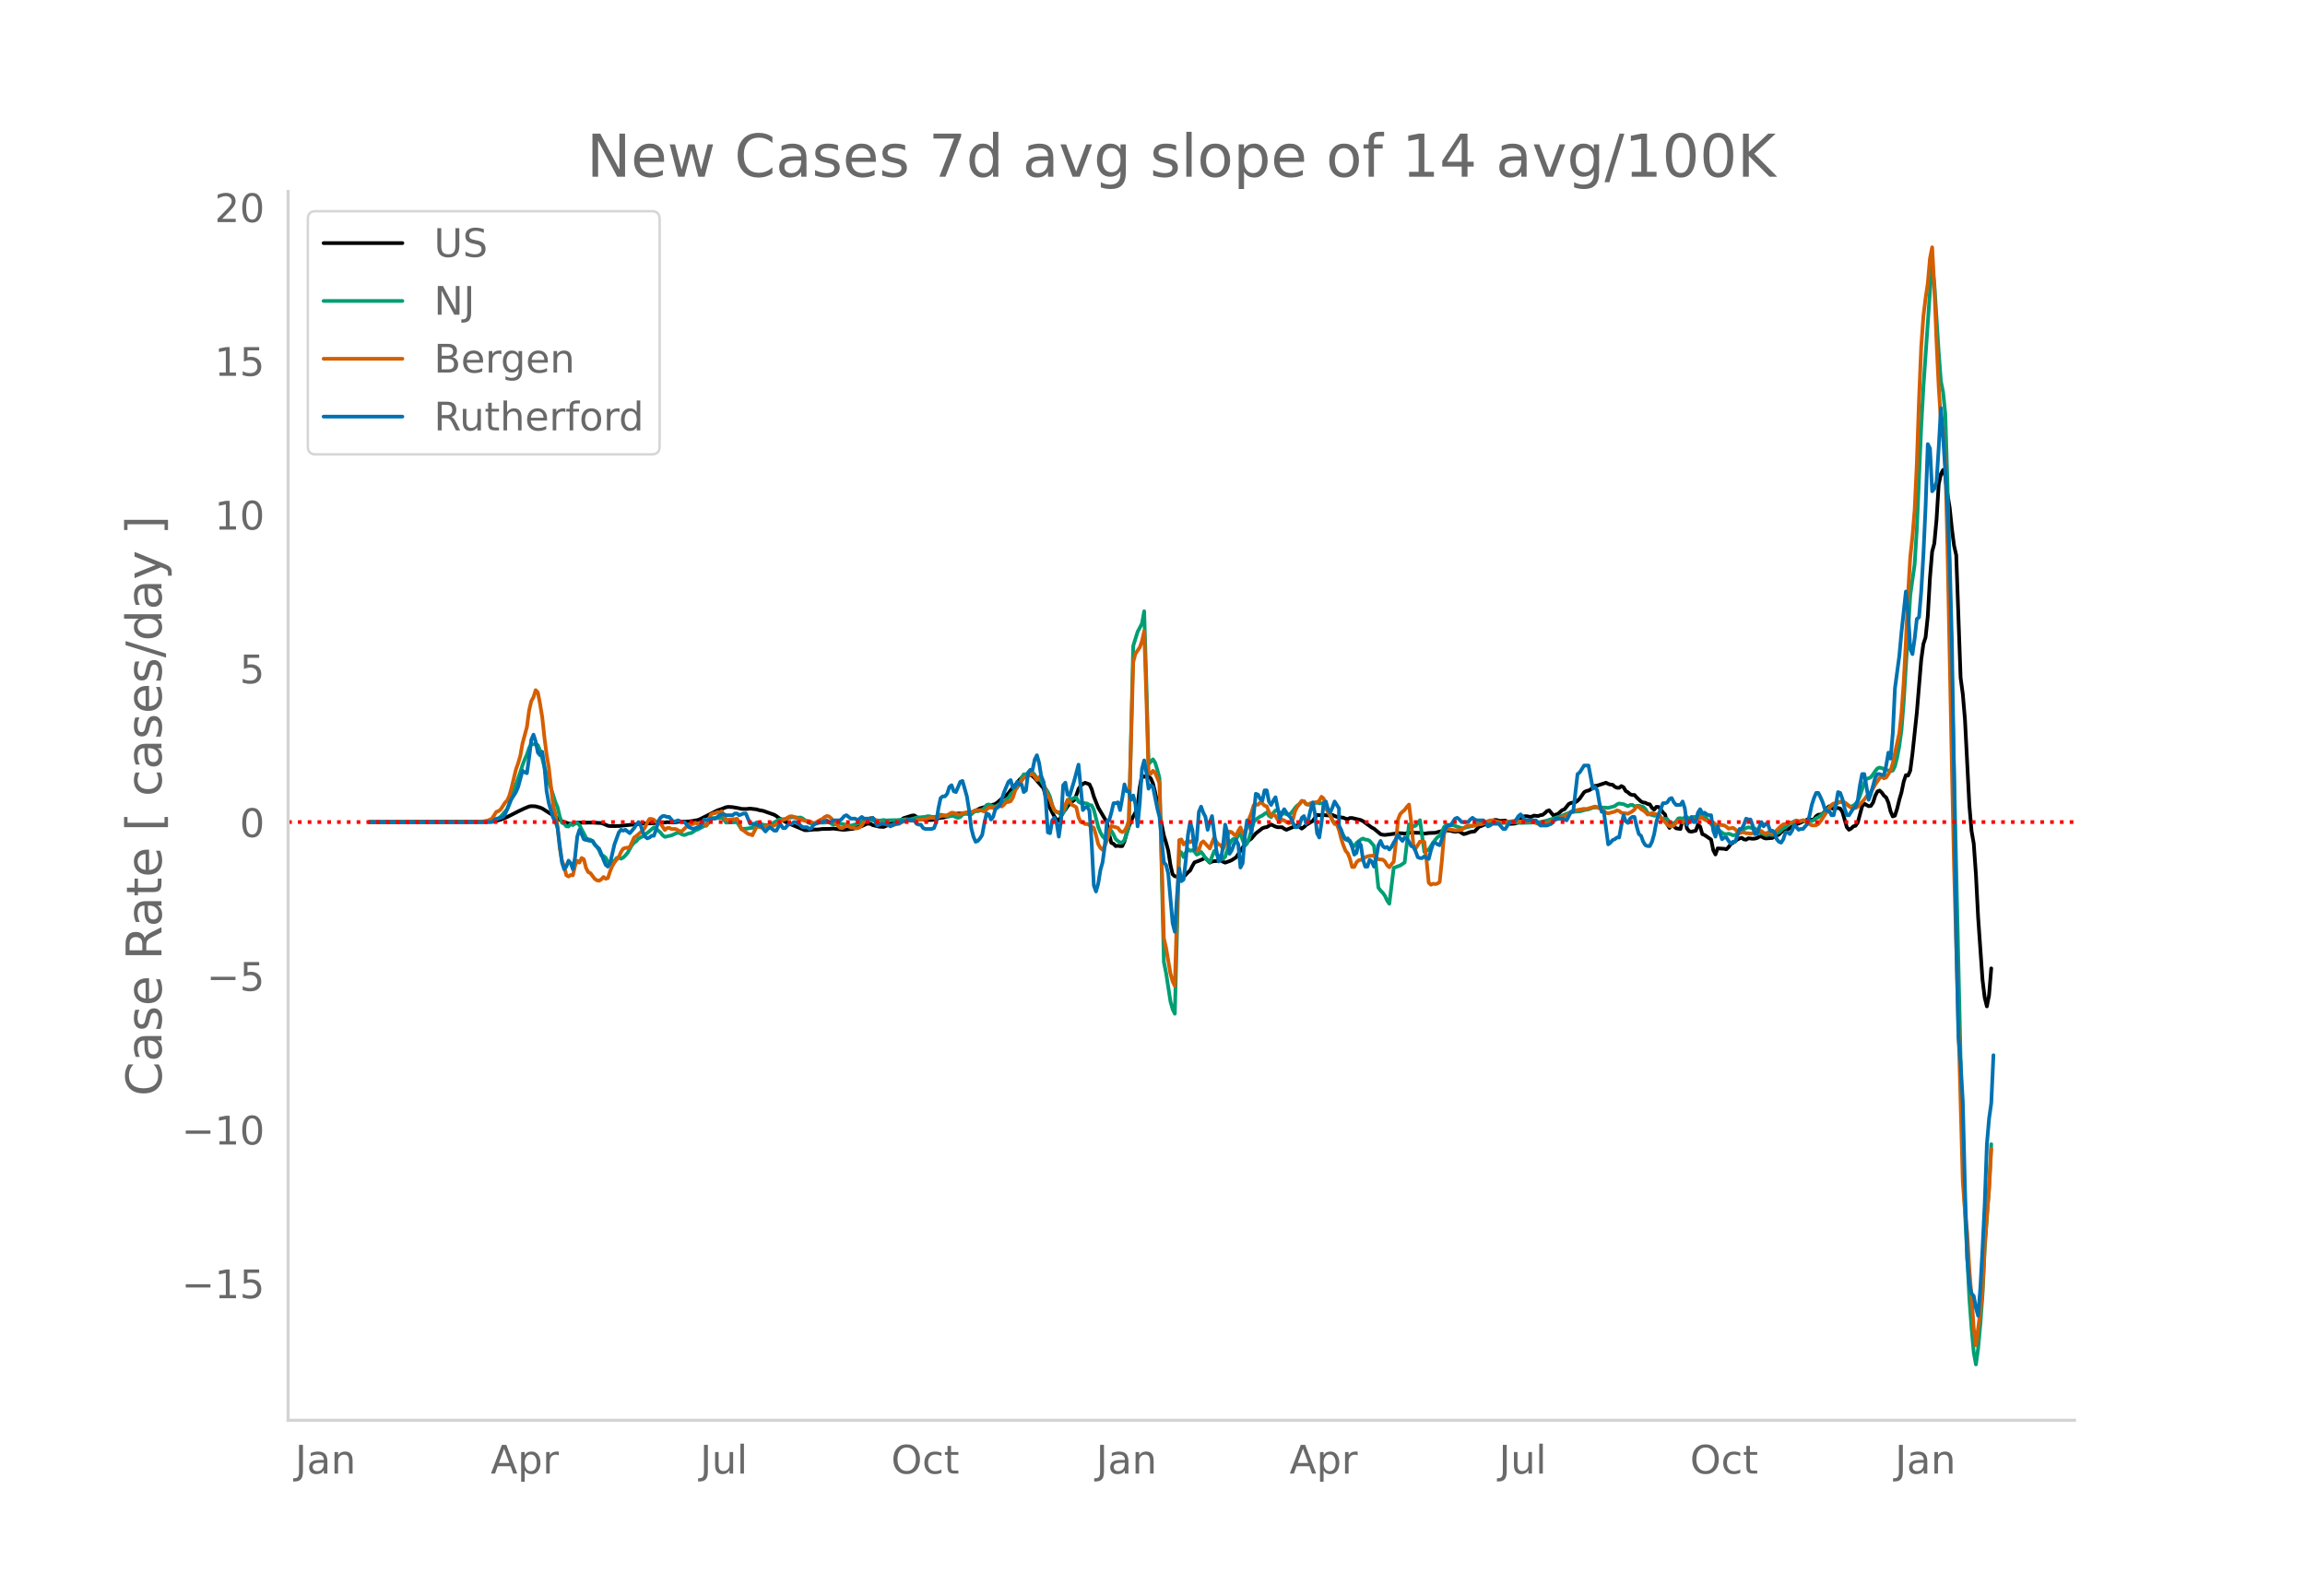 <svg height="864" viewBox="0 0 936 648" width="1248" xmlns="http://www.w3.org/2000/svg" xmlns:xlink="http://www.w3.org/1999/xlink"><defs><style>*{stroke-linecap:butt;stroke-linejoin:round}</style></defs><g id="figure_1"><path d="M0 648h936V0H0z" style="fill:#fff" id="patch_1"/><g id="axes_1"><path d="M117 576.72h725.4V77.76H117z" style="fill:none" id="patch_2"/><path clip-path="url(#pfc91ed38ad)" d="m149.973 333.818 47.104-.107 2.666-.124 1.777-.278 1.778-.47 2.666-1.086 4.444-2.266 2.666-1.272 1.778-.72.888-.144 1.778.08 1.777.5.89.36 5.332 3.397 2.666 1.812 2.666.866.889.173.889-.024 1.777-.441 6.222-.04 3.555.19.888.302 1.778.777.889.143 3.555-.035 10.665-1.078 1.777.043 2.666-.18 3.555-.211.89-.138 2.665.143 2.667-.39 2.666.031 1.777-.175 2.667-.446.888-.327 7.11-3.586 1.778-.617 1.777-.69.89-.141 1.777.106 2.666.466.889.24 1.777.055 1.778-.165 2.666.312.889.29 1.777.33 4.444 1.574.889.534.888.7 2.667 1.607 1.777.831 6.222 2.589.888.003 2.667-.271 1.777-.029 1.778-.208 2.666-.036 1.777-.118 3.555.45.89.041 3.554-.424.889-.255.889-.403.888-.26.89-.14 1.777-.856.888-.189.89.152.888.49 2.666.617 1.778.103 1.777-.756 1.778-.96 1.777-.06.889-.224 1.777-1.523 3.555-1.107.89-.031 1.777 1.261 2.666.567 2.666.021 1.778-.343.888-.363.89-.19.888-.052 4.444-1.121.888-.394.89-.165 2.665.03.89-.01.888.132.889-.18.888-.61 2.667-1.467 6.221-1.76.889-.653 1.777-1.586 1.778-1.307.889-.866.888-1.18 2.667-3.018.888-1.195.889-.869.889-.66.889-.4.888-.137.89.07.888.435.889.862 3.555 4.105 1.777 6.247 1.778 3.598.888 1.64.89 1.234.888.473.889-1.593.888-1.923.89-.962.888-1.39.889-1.047.888-.836.89-.572.888-1.985.889-2.604.888-1.252.89-.763.888-.49 1.777.64.89 1.897.888 3.049 1.777 4.48 3.555 6.006.89 4.874.888 3.46.889.368.888.951.89-.137.888.154.889-.021.888-1.954.89-3.183.888-2.764.889-2.255.888-1.896.89-1.544.888-2.67.889-7.712.888-4.68.89.55.888-.415.889.339.888.626.89 2.06.888 3.602 3.555 17.565.889 2.87.888 3.284.89 5.826.888 3.812.889.805.888.116.89-.188.888.667.889-.26 1.777-1.943.889-.736.889-1.8.889-1.517 1.777-.633 2.666-1.157 1.778 1.888.889-.426.888-.171.889-.027 1.778-.332.888.594.89.378 1.777-.617.888-.392 1.778-1.15 2.666-3.994 1.778-2.165.888-.843.89-.63 1.777-2.071 2.666-2.087.889-.347.888-.128 1.778-1.084 1.777.873.89.249 1.777-.008.888.628.89.421 1.777-.742 2.666-1.083 1.777 1.35.89-.647.888-.834 2.666-1.617 1.778-2.446 1.777.166.889-.148 1.777.177 1.778-.198 1.777.766 2.667.342.888.386.89.21.888-.476.889.004 3.555.843.888.457 3.555 2.59.89.447 2.666 2.228.888.237.889.077 1.778-.212 3.555-.501 1.777.059.889.139 1.777-.423 2.667.064 1.777.014.889.226.889.1 1.777-.244 2.666-.09 1.778-.51 1.777-.328.89-.135 1.777.114.888.269.89.133 1.777-.131.888.65.89.474.888-.211 1.777-.64 1.778-.258 1.777-1.91.89-.231.888-.45.889-.266.888.034.89-.095 1.777-1.725.888.02.89.284.888.077 1.777-.138 1.778 1.35 1.777-.081 1.778-.442 1.777-2.437.89-.146.888.01.889.197.888.024.89-.487 1.777.179.888-.334.89-.139.888-.653.889-.855.888-.365 1.778 2.128.889-.367.888-.235 1.778-1.59.889-.297 1.777-2.21.889-.414 1.777-.25.89-.619.888-.895 1.778-2.564.888-.507.889-.175.889-.482.889-.847.888-.583.889-.094 3.555-1.18.889.472.889.289.888.058.889.808.889.407.889.033.888-.706.89.457.888 1.546.889.504.888.798.89.316.888-.014.889 1.015 1.777 1.64.889.401.889.126.888.476.89.156.888 1.41.889.752.888-1.143.89.04.888.967.889 1.27.888.84.89 3.97.888 1.457.889-1.976.888 1.286.89.865 1.777.27.888-3.637.89-.686.888 4.126.889 1.12.888.165 1.778-.39.889-2.42.888.72.89 3.096.888.345 2.666 1.848.889 4.315.889 1.74.888-2.462 2.667.16.888.203.89-.893.888-1.219.889-.545 1.777-1.294.889-.461.889-.245.888.635.89.117.888-.567 1.777.196.89-.067.888-.215.889-.542.888-.142.89.593.888.264 2.666-.215.889-.588 1.778-.803.888-.932.889-.708.889-.372.889-.117.888-.453.889-.739.889-.536 1.777-.629 3.555-1.598.889-.167.889.32.889-.261.888-1.282.89-.575.888-.056.889-.41.888-.834.89-1.432.888-.7.889.692.888.355.89-.251.888-.09.889.241.888 1.351 1.778 6.176.889 1.063.888-.51.89-.86.888-.254.889-1.287 1.777-6.577.889-1.1 1.777 1.03.89-.129.888-1.328.889-2.798.888-1.737.89-.365.888.83.889 1.274.888.715.89 2.101.888 3.53.889 2.053.888-.32.89-2.803.888-3.626.889-3.039.888-4.324.89-2.644.888.166.889-2.033.888-6.806 1.778-16.713 1.777-21.368.89-6.52.888-2.698.889-8.466.888-15.682.89-10.658.888-3.336.889-9.606.888-14.407.89-4.156.888-1.667.889 2.578.888 7.305.89 5.412.888 8.523.889 6.894.888 3.885 1.778 49.8.889 6.6.888 10.452 1.778 34.733.889 10.442.888 5.085.89 12.546.888 17.343 1.778 25.368.888 7.282.889 3.6.889-4.54.889-10.883h0" style="fill:none;stroke:#000;stroke-linecap:round;stroke-width:1.5" id="line2d_1"/><path clip-path="url(#pfc91ed38ad)" d="m149.973 333.816 46.215-.084 1.777-.1 1.778-.287 2.666-1.035.889-.694 2.666-3.068.889-1.952 1.777-5.403 2.667-7.741.888-2.741.89-2.324.888-1.99.889-2.676.888-1.491 1.778-.041.889.415.888 2.164.89 3.186.888 3.627.889 2.79.888 3.255.89 2.5 1.777 5.574.888 2.102.89 3.806.888 2.494.889.36.888 1.067.89.083.888-.999.889.443.888-.603.89-.256.888.852 2.666 5.093.889 1.213.889-.396.889.617.888 1.481.889.776.889 1.483.889 2.053.888.184.889.75.889 1.781.889-.02.888-.452.889.016.889-1.237.889-.133.888.427.889-.458.889-.863.889-1.03 1.777-3.193.889-.96.889-.618.888-1.062 1.778-.932.889-.848.888-.482 2.667-2.264.888.551 1.778 1.513.889 1.121.888.662 1.778-.39.889-.184 1.777-.806.889-.317.889.248.888.527.89.199 1.777-.714.888-.098.89-.522.888-.662.889-.264 2.666-1.438.889-.128.888-1.147.89-1.58.888-.376 1.777.01.89.014.888-.307.889.922.888 1.223 4.444-.159 1.778 2.742 2.666-.206.889-.178.888-.06.89-1.26.888-1.013 1.777.628.89.425 1.777.11.888-.124 2.667-1.488.888-.588.89-.229 1.777.043 1.777-.698 1.778-.111 1.777.165.889-.082.889.421.889.71 1.777 1.112.889.27.889.057 1.777-.46 2.666-.022.89-.181.888.018 1.777 1.033 1.778-.477.889-.023 1.777.368 2.666.517 3.555-1.063 1.778-1.31.889-.07.888.28h1.778l1.777-.017.89.147 1.777-.293.888.2 1.778-.092 1.777-.043.89.03 3.554-.388 1.778.05.888-.144 1.778-.608 1.777-.105 1.778-.164.889-.26.888.03.89.24 1.777-.031.888-.339.89-.54.888.221 1.777.589.89-.086.888-.33.889.178.888.447.89.269.888-.337.889-.98.888-.429.89-.084.888.146.889.274.888-.837.89-.565.888.147 1.777-.628.89-.663.888-1.22.889-.266 1.777.723.889.282 1.778-1.264.888-.122.889-.584 1.778-1.694.888-1.406 2.667-2.759.888-1.435.889-2.588.889-1.377.889-.058.888-.207.89-.354.888-.23.889 1.06.888 1.695.89.12.888.74.889 1.665 1.777 2.77.889 1.997.889 3.35.888 2.3.89.337.888.475.889.8.888-.695.89-1.825.888-2.845.889-1.271.888.264.89-.557.888-.137.889 1.755.888.5.89-.025 1.777.241.888.607.89.137.888 1.798 1.777 6.91.89 2.273.888 1.602.889.921.888.667.89-2.366.888-1.484.889 1.497.888 1.894.89.788.888.548.889.052.888-1.041 1.778-5.484 1.777-73.33 1.778-5.706 1.777-3.398.89-4.965.888 29.043.889 33.033 1.777-1.953.889 1.346.889 2.884.888 3.43 1.778 74.651.889 4.403 1.777 11.555.889 3.182.889 1.858 1.777-66.036.889.594.889 1.843.889-1.812.888-1.42.889.671.889-.274.889.582.888 1.239.889-.378.889-.713.889 1.08.888 1.438.889.958.889.693 1.777-4.535.889 1.157.889.832.889.043.888 1.196.89-.856.888-2.812.889-2.377.888-1.541.89-.687.888.213.889-1.458.888-.94.89 2.834.888 2.237.889-.898.888-2.387 1.778-6.175.889-1.168 1.777-1.249.889-.368.889-.703.888-.526.89 1.31.888.561.889-1.712.888-1.002.89-.012.888 1.016.889.489.888-.365 1.778.746.889-.72.888-.995.89-1.293.888-.898.889-.69.888-1.013.89.036.888 1.04.889.33.888-.217.89-.063 1.777-.622.888.349.89-.03.888.173.889 1.8 1.777 2.614.889 2.414.889 1.046.888-.03 3.555 6.618.89.468.888.056.889 1.67.888.588.89-1.293 1.777-1.415.888-.39.89.442.888.052.889.447 1.777 2.035 1.778 16.972.889 1.178.888.902.889 1.246.889 1.923.889 1.273 1.777-14.558 2.666-.988 1.778-1.185 1.777-15.479.889.292.889.487.889-.24 1.777-2.251 1.778 12.876.888-.534.89-.361 1.777-2.921 1.777-2.179.889-.553.889-1.565.888-2.016.89-.772.888-.1 1.777.137 3.555 1.208.89-.05 4.443-1.062.889-.426.888-.274 2.667-.187.888-.363.89-.165 1.777.147 2.666.325 2.666-.1 1.778-.278 1.777.063 1.778.256 6.22-.192 1.778-.13 2.667-.634 6.221-1.973.889-.438 1.777-.679.889-.371 1.777-.19 1.778-.073 1.778-.511 1.777-.335 1.778-.668 1.777-.15 1.778.174.888-.085 1.778.143 1.777-.467.889-.247.889-.712.889-.342 1.777.274 1.778.81.888-.464.89-.076.888.594.889-.196.888-.04 1.778.484.889.862.888 1.503.89.684.888.19.889.344.888-.185.89-.358.888 1.171.889.884.888-.292.89.135.888 1.21.889.74.888-.298.89-.655.888-1.253.889-.145.888.399.89-.805.888-.015.889.813.888-.593.89-.274.888-.01.889.12.888-1.101.89-.547 3.554 4.463.889.71.889 1.448.888.783.89-.14.888.678.889.503.888.105.89-.21.888.258.889.421.888-.16 2.667-1.76.888-.68 1.778-.69.889.181.888.305h.89l.888.687.889.829.888.314.89.472.888.29.889-.158.888.056.89.21.888-.272.889-.509.889-.38 1.777-1.594.889-.396.889-1.026.888-.739.889-.151.889-.57.889-.257.888.384 1.778-.392.889.233.888.094.889-.123.889.015.889-.471.888-.704.89-.353 2.665-2.136 1.778-2.052 1.777-.936.89-.244.888-.575.889-.41.888.015.89.338 1.777 1.382.888.23.89-.376.888-.722.889-1.17.888-2.052 1.778-5.273.889-1.645.888-.261.89-.436.888-1.139.889-1.342.888-1.066.89-.337.888.236 1.777.706 1.778.462.889-.171.888-1.793.89-3.546.888-4.637.889-6.63.888-11.182 2.667-43.468 1.777-12.518.889-14.436 1.777-41.295.89-16.287 2.665-38.81.89-10.169.888 7.111 1.777 27.936.89 11.675.888 4.358.889 8.799.888 28.344 6.222 273.136.888 22.849 1.778 35.039.889 11.873.888 9.94.89 4.835.888-6.475.889-9.656.889-12.07.888-18.563 1.778-25.535.889-17.132h0" style="fill:none;stroke:#009e73;stroke-linecap:round;stroke-width:1.5" id="line2d_2"/><path clip-path="url(#pfc91ed38ad)" d="m149.973 333.816 42.66-.082 3.555-.205 1.777-.287 1.778-.78 1.777-2.773.89-.315.888-.676 1.777-2.76.89-.91.888-1.968.889-3.232 1.777-7.414.889-2.521.889-3.055.888-5.03 1.778-6.566.889-6.71.888-3.806.89-1.647.888-2.829.889.943.888 4.592.89 5.432.888 8.262.889 6.929.888 5.254 1.778 15.43.889 3.499.888 4.954.89 8.842.888 5.036.889 2.323.888 3.629.89.553.888-.615.889.137.888-3.943.89-1.988.888.751.889-1.865.888.526.89 3.464.888 1.736.889.41 1.777 2.344.889.587.889.158.889-.547.888-.977.889.71.889-.266.889-2.72.888-2.173.889-1.482 1.778-2.208.888-2.022.889-1.319.889-.321.889-.068.888-.28 1.778-3.875.889-.601 1.777-1.531.889-.759.889-1.223.888-2.009.89-1.428.888.02.889.329.888.895.89.663.888-.103 1.777 2.7.89-.766.888-.103.889.445 1.777.04 1.778.95.888-.232 2.667-2.644.888.006.89-.15.888-.52.889.48.888.218.89-.294.888.164.889.512.888-1.653.89-2.747.888-.403.889-.144.888-.423.89.082.888-.404.889 1.463.888 2.104 2.667-.335.888-.04.89-.185.888 1.75.889 2.528.888.498 1.778 1.394.889.171.888.376 1.778-3.574 1.777.41.89-.123.888-.369.889-.143.888.136.89-.02.888-.287 1.777-1.237.89-.396.888-.602.889-.369 1.777-1.059.889-.102.889.28 1.777.758 2.667.848.888-.007.889.116 1.778.793.888-.205 1.778-1.1.889-.356.888-.772.89-.444.888.17.889.766.888 1.08 1.778 1.838.889.936.888.144 1.778-1.053.889.28.888.595.89-.014.888.267.889-.007.888-.37.89-.826.888-1.414.889-.615.888-.315.89-.697.888.09.889.614.888.759.89.485.888.007 1.777.54.89.423.888.212.889-.24.888-.088 1.778-.731.889-.075.888-.697.89-.533 1.777.362.888.061 2.667-.362 1.777-.178 2.666-.594.89-.096 1.777.233 1.777-.889.889-.232 1.777-.157 1.778-1.025.889.082 1.777.704.889-.007.889-.588 1.777-.335.889-.184.889.116 1.777-.786 1.778-.04 1.777.56 1.778-1.613.889.027.888.144.889-.007.889-.656.889-.219.888.294.889-.772.889-1.039.889-.007.888-.341.889-1.422.889-2.74.889-1.981.888-.608.889-1.517.889-1.169.889-.56 2.666-1.046.889 1.094.888 1.318.89-1.195.888-.287.889 2.542.888 3.553.89 1.783.888 1.49.889 2.61.888 1.722.89.861.888.075.889-.061.888-.875 1.778-4.175.889.827.888 1.285.89.403.888.567.889 4.004.888 1.954.89.144.888.704.889-.069 2.666 1.606.889 2.993.888 3.567.89 1.6.888.75.889-1.632.888-2.235.89-3.71.888-2.07 2.666.75.889 1.258.889.438.888-.397.89-1.626.888-2.651 1.777-64.383.89-3.314 1.777-2.665.888-2.529.89-3.97.888 26.547.889 30.86.888.532.89-1.305.888.807 1.777 4.223 1.778 63.03.889 3.82 1.777 10.468.889 3.218.889 1.831 1.777-59.216.889-.294.889 2.036 1.777-1.633.889.717.889-.574.889 1.306.888 2.63.889-.266.889-2.713.889-.717 2.666 2.89.889-2.412.888-2.03.889 1.73.889 1.113.889.24.888 1.57.89-1.55.888-3.697.889-1.825.888.24.89.922.888.444.889-1.886.888-1.414.89 2.275.888.67 1.777-6.54.89-2.316.888-3.027.889-.314.888.034.89-.895.888.375.889.923.888.246.89 2.337.888 1.674.889-.738.888.642.89 1.517.888.902.889-.881.888.287.89.69.888.437.889-.205.888-1.483.89-3.375.888-1.626.889-1.114.888-1.299.89.199.888 1.223.889.11.888-.548.89.076.888-.438.889-.027.888-.642.89-1.593.888.725.889 3.355.888 2.248.89 1.408.888 1.886.889 1.448.888.082.89 2.337.888 3.478.889 2.747.888 2.194.89 1.032.888 2.227.889 3.355.888-.027.89-1.859.888-.84.889-.198.888-.37.89-.614.888-.41.889-.192 1.777-.123 1.778 1.504 1.777.143.889.745.889 1.53.889.82.888-1.222.889-.97.889-7.818.889-9.47.888-2.146.889-.916.889-.738.889-1.223.888-.97.889 7.195.889 9.259.889 1.476 1.777-2.89 1.778.136.888 7.373.89 9.204.888.807.889-.39.888.15.89-.239.888-.621.889-8.624.888-10.755.89-2.31.888.253 1.777.28.89.212 2.665-.246.89-.588.888-.779.889-.294 2.666-.048 1.777-.533.89-.054.888-.253 1.777-.977.89-.267.888-.068 3.555.861.889-.014.888-.157.89-.034 2.665-.43 2.667.232 3.555-.075.888.054 2.667.991.888.116 1.778-.198.889-.178 7.998-3.17 1.778-1.326 2.666-.881 2.667-.458.888.116 3.555-1.06.889.288 1.778.902.888.588.889.758.889.24 2.666-.705.889-.505.889.28.888.697 2.667.39 1.777-.95.889-.732.889-1.38.888.308.89.895.888.485.889.717.888.991.89-.157.888-.458 1.777.574.89-.061 1.777 2.412.888.758.89.998.888.642.889.103.888-.403 1.778-1.9.889.246.888.43.89-.738.888-.533.889.52 2.666-.752.889-.061.888-.335.89.048.888.69 2.666 1.353.889-.178.889.8.888.642.89-.492 1.777.266.888.568.89.724 1.777-.294.888.554.89.922.888.71.889-.327.888-.041.89.362.888.014.889.15.888-.178.89-.608 1.777-.396.888.102.89.745.888.3.889-.43.888-.054.89.56.888-.314.889-1.107 1.777-1.743.889-.622.889-.15.889-.567.888-.103.889.349 1.778-1.135.888.356.889-.096.889-.396.889.273.888.601.889.738.889.492.889.048.888-.068.89-.533.888-1.093 4.444-6.642.888-.595.89-.048 1.777-.54.888.055.89.212.888.52.889.942.888.568 1.778.143.889-.471 2.666-2.98.889-1.237 1.777-1.879.889-1.373.889-1.613 1.777-2.603.889-.581.889.69.888-.355 1.778-2.795.889-2.959 2.666-12.28.889-8.124.888-12.443.89-16.646.888-19.502.889-14.746.888-8.378.89-10.837.888-18.82.889-26.02.888-21.293.89-12.504.888-7.312.889-5.979.888-10.12.89-4.51.888 16.407.889 22.064.888 18.286.89 13.817.888 3.56.889 12.846.888 35.014 1.778 88.477.889 40.972 3.555 128.09.888 11.957.89 8.706.888 15.033.889 11.083.888 12.833.89 6.676 1.777-13.57.889-8.685.888-18.115.889-12.061.889-10.53.889-16.803h0" style="fill:none;stroke:#d55e00;stroke-linecap:round;stroke-width:1.5" id="line2d_3"/><path clip-path="url(#pfc91ed38ad)" d="M149.973 333.816h49.77l1.777-1.392h.89l1.777-.696.888-1.044.89-2.089.888-2.436.889-1.74 1.777-2.784.889-2.088 1.777-6.613.89.696.888.348.889-6.264.888-7.309.89-2.088.888 2.784.889 4.525.888 1.044.89-1.393.888 5.917.889 10.093.888 4.872 1.778 5.917.889 1.392.888 2.784 1.778 13.921.889 2.784.888-1.044.89-2.436.888 1.044.889 2.436.888-4.872.89-8.353.888-2.784.889 1.74.888 2.088.89.348.888-.348.889.696h.889l.888 1.393.889 1.044.889.696.889 2.088.888 2.436.889 2.088.889.696.889-1.392 1.777-7.656 1.778-4.873.888-1.044.889.348.889-.348 1.777 1.392 1.778-2.088.889-1.392.888-1.044.89 1.392.888 2.784.889 1.74.888.696.89-.348.888-.696h.889l.888-2.436.89-3.48.888-1.392.889-.696h.888l.89.348h.888l1.777 2.088 1.778-.696 1.777.696h.89l1.777 2.088 1.777.696 1.778-.696h.888l.89-1.74.888-1.392.889.348 1.777-.696h1.778l1.777-1.392.889-.348h.889l.888.348h2.667l.888-.696h.89l.888.696 1.777-.696h.89l1.777 4.176h1.777l1.778.696h.888l.89 1.392.888 1.044.889-1.044.888-.696 1.778 1.392h.889l.888-1.74.89-.696.888 1.392h.889l.889-1.044.888-.696h.889l.889-.696h.889l2.666 2.088h1.777l.889.696.889-.348.889-1.392 2.666-1.044h.889l1.777-.696.889.696h.889l.888-.696h2.667l.888-.696.89-1.044.888-.348 1.777 1.392h1.778l.889.696 1.777-1.392.889.696h2.666l.889-.348.889 1.392.888 1.74 1.778-.696h1.777l.89.348.888.696.889-.348.888-.696h1.778l.889-1.044h1.777l.889-.696.889.348h1.777l.889 1.392.889.348h.888l.89 1.392.888.348h2.666l.889-.348.889-2.436.888-5.569.89-4.176.888-.696h.889l.888-1.044.89-2.784.888-.696.889 2.436.888.348 1.778-4.177.889-.348 1.777 6.265.889 5.568.889 7.309.888 3.48.89 2.088.888-.348.889-1.044.888-1.392.89-4.872.888-3.828.889.348.889 2.088.888-1.044.889-3.133 1.778-1.392 1.777-5.568 1.778-4.177.888-.696.889 3.133.889-.348.889-2.089.888 1.045h.889l.889 3.132.889-.696.888-7.309.89-1.044h.888l.889-4.176.888-1.74.89 3.132.888 5.568.889 2.088.888 7.31.89 13.224.888.348.889-5.22.888-1.044.89 2.088.888 5.568.889-6.264.888-14.617.89-1.045.888 4.873.889.348 1.777-5.917 1.778-6.612 1.777 18.445.889-1.044.889-.348.888 1.74.89 12.877.888 17.402.889 2.436.888-3.132.89-5.569.888-3.132.889-6.612.888-10.093.89-.348.888-3.133.889-3.828h.888l.89-.348.888 3.132.889-4.872.888-5.568.89 2.784h.888l.889 3.48.888-1.74.89 3.48.888 9.049.889-9.745.888-13.573.89-3.48.888 4.872.889 6.613.888-1.392.89.696 1.777 8.7.888 3.48 1.778 18.446.889 1.044.888 3.48 1.778 20.186.889 3.48.888-14.617.89-11.137.888 5.22.889-.695.889-7.657.888-10.44.889-5.221.889 3.132.889 8.005.888-3.829.889-11.485.889-2.088.889 2.436.888 1.74.889 5.221.889-3.132.889-2.436 1.777 13.92.889 4.525.889-.696.888-5.22.89-9.05.888 3.133.889 8.7.888-1.391.89-2.436.888-1.74.889 1.74.888 9.396.89-1.74.888-11.137.889-6.264.888.348.89 4.872.888-7.308.889-8.701.888.348.89 1.74.888.696.889-4.176h.888l.89 4.524.888 1.392.889-1.74.888-1.392 1.778 8.7.889-2.436.888-1.392.89 1.392 1.777 2.089.888 2.088.89 1.74h.888l.889-1.044.888-2.784.89-.696.888 3.132.889-1.74.888-3.829.89-3.132.888 4.525.889 8.004.888 1.74.89-5.916.888-8.005.889-.696.888 3.132.89 1.392.888-2.088.889-2.436 1.777 2.784v6.96l.889 1.741.889 2.784.888 1.044.89-.348.888 1.392.889 2.089.888 3.132.89-.696.888-4.525.889 1.393.888 5.916.89 2.784h.888l.889-2.784.888.696.89 2.088.888-3.48.889-5.22.889-1.74.888 2.088.889.696.889-.348.889 1.044.888-1.044.889-1.74.889-1.393.889-1.74.888 1.392.889 1.044.889-1.392.889.348.888 1.392.889 1.74.889.349.889 1.74.888 2.436.89.348h.888l.889-.696.888.696.89.348.888-3.48.889-2.784.888-.349.89.697.888.348.889-2.437.888-3.132.89-1.74.888-.696h.889l1.777-2.784.889-.348.889.696.888 1.044h2.667l.888-1.044.89-.696.888.696.889.348h2.666l.889 1.044.888 1.392.89-.348.888-.696h2.666l1.778 2.088h.888l1.778-2.784h1.777l.89-1.044.888-1.392.889-.696.888 1.044.89 1.392h4.443l1.777 2.088h2.667l1.777-.696 1.778-2.088h2.666l1.777.696 1.778-3.48h.889l1.777-15.314.889-.696 1.778-2.784h1.777l1.778 9.397.888-.696.889 1.392.889 5.22.889 3.48h.888l1.778 13.226.889-.697.888-1.044.889-.348.889-.696h.889l.888-4.872.89-4.176.888 2.436.889.696.888-1.74.89-.696h.888l.889 3.828.888 3.132.89.696.888 2.436.889 1.393.888.348h.89l.888-1.74.889-3.133.888-4.872.89-3.132.888-2.089.889-2.436h.888l.89-.348.888-1.392.889-.348.888 1.74.89 1.044h1.777l.888-1.392.89 2.784.888 6.613.889-1.392.888-1.74.89 2.088h.888l.889-3.829.888-1.392.89 1.74.888-.348.889.697.888.348h.89l.888 6.264.889 2.436.888-4.176 1.778 5.22.889-.696h.888l.89 1.392.888 1.045.889-.697h.888l.89-2.436.888-2.784h.889l.888-1.74.89-2.436.888.348h.889l.888 2.436.89 3.48h.888l.889-2.784.888-2.088.89 1.74.888-1.044.889.348.888 2.436h.89l.888.696.889 2.784.889 1.044.888.348.889-1.392.889-2.784h.889l.888.696.889-1.392.889-2.436 1.777 2.088.889-.348h.889l1.777-2.088.889-3.48.889-4.177.889-2.784.888-2.088h.89l.888 1.74.889 2.088.888 2.784.89.696h.888l.889 1.74h.888l.89-4.176.888-5.22.889.348.888 2.436.89 3.828.888 2.785h.889l1.777-2.785.889-.696.889-2.436.888-6.264.89-4.525h.888l1.777 10.441.89-2.436 1.777-6.613.888-1.392h.89l.888.348h.889l.888-3.828.89-5.22.888 2.436.889-10.093.888-18.446 1.778-13.225.889-9.745 1.777-16.357.889 8.005.889 15.313.888 2.088.89-6.264.888-8.005.889-.696.888-10.44.89-14.966.888-19.49.889-25.406.888 1.74.89 17.402.888-1.044.889-2.784.888-13.922.89-16.009.888 11.485 1.777 28.538.89 21.23.888 33.063.889 54.64.888 66.474.89 40.023.888 10.44.889 15.662.888 35.499.89 28.19.888 10.441.889 3.828.888 1.045.89 4.872.888 3.132.889-11.137.889-16.009.888-18.098.889-24.362.889-10.44.889-6.265.888-19.49h0" style="fill:none;stroke:#0072b2;stroke-linecap:round;stroke-width:1.5" id="line2d_4"/><path clip-path="url(#pfc91ed38ad)" d="M117 333.816h725.4" style="fill:none;stroke:red;stroke-dasharray:1.5,2.475;stroke-dashoffset:0;stroke-width:1.5" id="line2d_5"/><path d="M117 576.72V77.76" style="fill:none;stroke:#d3d3d3;stroke-linecap:square;stroke-linejoin:miter;stroke-width:1.25" id="patch_3"/><path d="M117 576.72h725.4" style="fill:none;stroke:#d3d3d3;stroke-linecap:square;stroke-linejoin:miter;stroke-width:1.25" id="patch_4"/><g id="matplotlib.axis_1"><g id="xtick_1"><g style="fill:#696969" transform="matrix(.16 0 0 -.16 119.865 598.378)" id="text_1"><defs><path d="M9.813 72.906h9.859V5.078q0-13.187-5-19.14-5-5.954-16.094-5.954h-3.75v8.297h3.078q6.531 0 9.219 3.672Q9.813-4.39 9.813 5.078z" id="DejaVuSans-74"/><path d="M34.281 27.484q-10.89 0-15.093-2.484-4.204-2.484-4.204-8.5 0-4.781 3.157-7.594 3.156-2.797 8.562-2.797 7.485 0 12 5.297 4.516 5.297 4.516 14.078v2zm17.922 3.72V0H43.22v8.297Q40.14 3.328 35.547.953q-4.594-2.375-11.234-2.375-8.391 0-13.36 4.719Q6 8.016 6 15.922q0 9.219 6.172 13.906 6.187 4.688 18.437 4.688h12.61v.89q0 6.203-4.078 9.594-4.078 3.39-11.453 3.39-4.688 0-9.141-1.124-4.438-1.125-8.531-3.375v8.312q4.921 1.906 9.562 2.844 4.64.953 9.031.953 11.875 0 17.735-6.156 5.86-6.14 5.86-18.64z" id="DejaVuSans-97"/><path d="M54.89 33.016V0h-8.984v32.719q0 7.765-3.031 11.61-3.031 3.858-9.078 3.858-7.281 0-11.484-4.64-4.204-4.625-4.204-12.64V0H9.08v54.688h9.03v-8.5q3.235 4.937 7.594 7.374Q30.078 56 35.797 56q9.422 0 14.25-5.828 4.844-5.828 4.844-17.156z" id="DejaVuSans-110"/></defs><use xlink:href="#DejaVuSans-74"/><use x="29.492" xlink:href="#DejaVuSans-97"/><use x="90.771" xlink:href="#DejaVuSans-110"/></g></g><g id="xtick_2"><g style="fill:#696969" transform="matrix(.16 0 0 -.16 199.234 598.378)" id="text_2"><defs><path d="M34.188 63.188 20.797 26.906h26.812zm-5.579 9.718h11.188L67.578 0h-10.25l-6.64 18.703h-32.86L11.188 0H.78z" id="DejaVuSans-65"/><path d="M18.11 8.203v-29H9.077v75.484h9.031v-8.296q2.844 4.875 7.157 7.234Q29.594 56 35.594 56q9.968 0 16.187-7.906 6.235-7.907 6.235-20.797T51.78 6.484q-6.218-7.906-16.187-7.906-6 0-10.328 2.375-4.313 2.375-7.157 7.25zm30.578 19.094q0 9.906-4.079 15.547-4.078 5.64-11.203 5.64-7.14 0-11.218-5.64-4.079-5.64-4.079-15.547 0-9.906 4.078-15.547 4.079-5.64 11.22-5.64 7.124 0 11.202 5.64t4.078 15.547z" id="DejaVuSans-112"/><path d="M41.11 46.297q-1.516.875-3.297 1.281Q36.03 48 33.89 48q-7.625 0-11.703-4.953-4.079-4.953-4.079-14.234V0H9.08v54.688h9.03v-8.5q2.844 4.984 7.375 7.39Q30.031 56 36.531 56q.922 0 2.047-.125 1.125-.11 2.484-.36z" id="DejaVuSans-114"/></defs><use xlink:href="#DejaVuSans-65"/><use x="68.408" xlink:href="#DejaVuSans-112"/><use x="131.885" xlink:href="#DejaVuSans-114"/></g></g><g id="xtick_3"><g style="fill:#696969" transform="matrix(.16 0 0 -.16 284.298 598.378)" id="text_3"><defs><path d="M8.5 21.578v33.11h8.984V21.922q0-7.766 3.016-11.656 3.031-3.875 9.094-3.875 7.265 0 11.484 4.64 4.234 4.64 4.234 12.656v31h8.985V0h-8.984v8.406Q42.047 3.422 37.718 1q-4.313-2.422-10.032-2.422-9.421 0-14.312 5.86Q8.5 10.296 8.5 21.578zM31.11 56z" id="DejaVuSans-117"/><path d="M9.422 75.984h8.984V0H9.422z" id="DejaVuSans-108"/></defs><use xlink:href="#DejaVuSans-74"/><use x="29.492" xlink:href="#DejaVuSans-117"/><use x="92.871" xlink:href="#DejaVuSans-108"/></g></g><g id="xtick_4"><g style="fill:#696969" transform="matrix(.16 0 0 -.16 361.883 598.378)" id="text_4"><defs><path d="M39.406 66.219q-10.75 0-17.078-8.016-6.312-8-6.312-21.828 0-13.766 6.312-21.781 6.328-8 17.078-8 10.735 0 17.016 8 6.281 8.015 6.281 21.781 0 13.828-6.281 21.828-6.281 8.016-17.016 8.016zm0 8q15.328 0 24.5-10.281 9.188-10.282 9.188-27.563 0-17.234-9.188-27.516-9.172-10.28-24.5-10.28-15.375 0-24.593 10.25-9.204 10.265-9.204 27.546t9.204 27.563q9.218 10.28 24.593 10.28z" id="DejaVuSans-79"/><path d="M48.781 52.594v-8.407q-3.812 2.11-7.64 3.157-3.828 1.047-7.735 1.047-8.75 0-13.593-5.547-4.829-5.532-4.829-15.547 0-10.016 4.829-15.563 4.843-5.53 13.593-5.53 3.907 0 7.735 1.046 3.828 1.047 7.64 3.156V2.094Q45.016.344 40.984-.531q-4.015-.89-8.562-.89-12.36 0-19.64 7.765-7.266 7.765-7.266 20.953 0 13.375 7.343 21.031Q20.22 56 33.016 56q4.14 0 8.093-.86 3.953-.843 7.672-2.546z" id="DejaVuSans-99"/><path d="M18.313 70.219V54.688h18.5v-6.985h-18.5V18.016q0-6.688 1.828-8.594 1.828-1.906 7.453-1.906h9.218V0h-9.218q-10.407 0-14.36 3.875-3.953 3.89-3.953 14.14v29.688H2.687v6.984h6.594V70.22z" id="DejaVuSans-116"/></defs><use xlink:href="#DejaVuSans-79"/><use x="78.711" xlink:href="#DejaVuSans-99"/><use x="133.691" xlink:href="#DejaVuSans-116"/></g></g><g id="xtick_5"><g style="fill:#696969" transform="matrix(.16 0 0 -.16 445.149 598.378)" id="text_5"><use xlink:href="#DejaVuSans-74"/><use x="29.492" xlink:href="#DejaVuSans-97"/><use x="90.771" xlink:href="#DejaVuSans-110"/></g></g><g id="xtick_6"><g style="fill:#696969" transform="matrix(.16 0 0 -.16 523.629 598.378)" id="text_6"><use xlink:href="#DejaVuSans-65"/><use x="68.408" xlink:href="#DejaVuSans-112"/><use x="131.885" xlink:href="#DejaVuSans-114"/></g></g><g id="xtick_7"><g style="fill:#696969" transform="matrix(.16 0 0 -.16 608.693 598.378)" id="text_7"><use xlink:href="#DejaVuSans-74"/><use x="29.492" xlink:href="#DejaVuSans-117"/><use x="92.871" xlink:href="#DejaVuSans-108"/></g></g><g id="xtick_8"><g style="fill:#696969" transform="matrix(.16 0 0 -.16 686.278 598.378)" id="text_8"><use xlink:href="#DejaVuSans-79"/><use x="78.711" xlink:href="#DejaVuSans-99"/><use x="133.691" xlink:href="#DejaVuSans-116"/></g></g><g id="xtick_9"><g style="fill:#696969" transform="matrix(.16 0 0 -.16 769.543 598.378)" id="text_9"><use xlink:href="#DejaVuSans-74"/><use x="29.492" xlink:href="#DejaVuSans-97"/><use x="90.771" xlink:href="#DejaVuSans-110"/></g></g></g><g id="matplotlib.axis_2"><g id="ytick_1"><g style="fill:#696969" transform="matrix(.16 0 0 -.16 73.733 527.172)" id="text_10"><defs><path d="M10.594 35.5h62.593v-8.297H10.594z" id="DejaVuSans-8722"/><path d="M12.406 8.297h16.11v55.625l-17.532-3.516v8.985l17.438 3.515h9.86V8.296H54.39V0H12.406z" id="DejaVuSans-49"/><path d="M10.797 72.906h38.719v-8.312H19.828v-17.86q2.14.735 4.281 1.094 2.157.36 4.313.36 12.203 0 19.328-6.688 7.14-6.688 7.14-18.11 0-11.765-7.328-18.296-7.328-6.516-20.656-6.516-4.593 0-9.36.781-4.75.782-9.827 2.344v9.922q4.39-2.39 9.078-3.563 4.687-1.171 9.906-1.171 8.453 0 13.375 4.437 4.938 4.438 4.938 12.063 0 7.609-4.938 12.047-4.922 4.453-13.375 4.453-3.953 0-7.89-.875-3.922-.875-8.016-2.735z" id="DejaVuSans-53"/></defs><use xlink:href="#DejaVuSans-8722"/><use x="83.789" xlink:href="#DejaVuSans-49"/><use x="147.412" xlink:href="#DejaVuSans-53"/></g></g><g id="ytick_2"><g style="fill:#696969" transform="matrix(.16 0 0 -.16 73.733 464.746)" id="text_11"><defs><path d="M31.781 66.406q-7.61 0-11.453-7.5Q16.5 51.422 16.5 36.375q0-14.984 3.828-22.484 3.844-7.5 11.453-7.5 7.672 0 11.5 7.5 3.844 7.5 3.844 22.484 0 15.047-3.844 22.531-3.828 7.5-11.5 7.5zm0 7.813q12.266 0 18.735-9.703 6.468-9.688 6.468-28.141 0-18.406-6.468-28.11-6.47-9.687-18.735-9.687-12.25 0-18.718 9.688-6.47 9.703-6.47 28.109 0 18.453 6.47 28.14Q19.53 74.22 31.78 74.22z" id="DejaVuSans-48"/></defs><use xlink:href="#DejaVuSans-8722"/><use x="83.789" xlink:href="#DejaVuSans-49"/><use x="147.412" xlink:href="#DejaVuSans-48"/></g></g><g id="ytick_3"><g style="fill:#696969" transform="matrix(.16 0 0 -.16 83.912 402.32)" id="text_12"><use xlink:href="#DejaVuSans-8722"/><use x="83.789" xlink:href="#DejaVuSans-53"/></g></g><g id="ytick_4"><use xlink:href="#DejaVuSans-48" style="fill:#696969" transform="matrix(.16 0 0 -.16 97.32 339.895)" id="text_13"/></g><g id="ytick_5"><use xlink:href="#DejaVuSans-53" style="fill:#696969" transform="matrix(.16 0 0 -.16 97.32 277.469)" id="text_14"/></g><g id="ytick_6"><g style="fill:#696969" transform="matrix(.16 0 0 -.16 87.14 215.043)" id="text_15"><use xlink:href="#DejaVuSans-49"/><use x="63.623" xlink:href="#DejaVuSans-48"/></g></g><g id="ytick_7"><g style="fill:#696969" transform="matrix(.16 0 0 -.16 87.14 152.618)" id="text_16"><use xlink:href="#DejaVuSans-49"/><use x="63.623" xlink:href="#DejaVuSans-53"/></g></g><g id="ytick_8"><g style="fill:#696969" transform="matrix(.16 0 0 -.16 87.14 90.192)" id="text_17"><defs><path d="M19.188 8.297h34.421V0H7.33v8.297q5.609 5.812 15.296 15.594 9.703 9.797 12.188 12.64 4.734 5.313 6.609 9 1.89 3.688 1.89 7.25 0 5.813-4.078 9.469-4.078 3.672-10.625 3.672-4.64 0-9.797-1.61-5.14-1.609-11-4.89v9.969Q13.767 71.78 18.938 73q5.188 1.219 9.485 1.219 11.328 0 18.062-5.672 6.735-5.656 6.735-15.125 0-4.5-1.688-8.531-1.672-4.016-6.125-9.485-1.218-1.422-7.765-8.187-6.532-6.766-18.453-18.922z" id="DejaVuSans-50"/></defs><use xlink:href="#DejaVuSans-50"/><use x="63.623" xlink:href="#DejaVuSans-48"/></g></g><g style="fill:#696969" transform="matrix(0 -.2 -.2 0 65.573 445.117)" id="text_18"><defs><path d="M64.406 67.281v-10.39q-4.984 4.64-10.625 6.922-5.64 2.296-11.984 2.296-12.5 0-19.14-7.64-6.641-7.64-6.641-22.094 0-14.406 6.64-22.047 6.64-7.64 19.14-7.64 6.345 0 11.985 2.296 5.64 2.297 10.625 6.938V5.609Q59.234 2.094 53.437.33q-5.78-1.75-12.218-1.75-16.563 0-26.094 10.124-9.516 10.14-9.516 27.672 0 17.578 9.516 27.703 9.531 10.14 26.094 10.14 6.531 0 12.312-1.734 5.797-1.734 10.875-5.203z" id="DejaVuSans-67"/><path d="M44.281 53.078v-8.5q-3.797 1.953-7.906 2.922-4.094.984-8.5.984-6.688 0-10.031-2.047-3.344-2.046-3.344-6.156 0-3.125 2.39-4.906 2.391-1.781 9.626-3.39l3.078-.688q9.562-2.047 13.593-5.781 4.032-3.735 4.032-10.422 0-7.625-6.032-12.078-6.03-4.438-16.578-4.438-4.39 0-9.156.86Q10.688.296 5.422 2v9.281q4.984-2.594 9.812-3.89 4.829-1.282 9.579-1.282 6.343 0 9.75 2.172 3.421 2.172 3.421 6.125 0 3.656-2.468 5.61-2.453 1.953-10.813 3.765l-3.125.735q-8.344 1.75-12.062 5.39-3.704 3.64-3.704 9.985 0 7.718 5.47 11.906Q16.75 56 26.811 56q4.97 0 9.36-.734 4.406-.72 8.11-2.188z" id="DejaVuSans-115"/><path d="M56.203 29.594v-4.39H14.891q.593-9.282 5.593-14.142 5-4.859 13.938-4.859 5.172 0 10.031 1.266 4.86 1.265 9.656 3.812v-8.5Q49.266.734 44.187-.344 39.11-1.422 33.892-1.422q-13.094 0-20.735 7.61-7.64 7.625-7.64 20.625 0 13.421 7.25 21.296Q20.016 56 32.328 56q11.031 0 17.453-7.11 6.422-7.093 6.422-19.296zm-8.984 2.64q-.094 7.36-4.125 11.75-4.032 4.407-10.672 4.407-7.516 0-12.031-4.25-4.516-4.25-5.203-11.97z" id="DejaVuSans-101"/><path d="M44.39 34.188q3.172-1.079 6.172-4.594 3-3.516 6.032-9.672L66.609 0H56l-9.313 18.703q-3.624 7.328-7.015 9.719-3.39 2.39-9.25 2.39h-10.75V0h-9.86v72.906h22.266q12.5 0 18.656-5.234 6.157-5.219 6.157-15.766 0-6.89-3.203-11.437-3.204-4.532-9.297-6.282zM19.673 64.797V38.922h12.406q7.125 0 10.766 3.297 3.64 3.297 3.64 9.687 0 6.39-3.64 9.64-3.64 3.25-10.766 3.25z" id="DejaVuSans-82"/><path d="M8.594 75.984h20.703V69H17.578V-6.203h11.719v-6.984H8.594z" id="DejaVuSans-91"/><path d="M25.39 72.906h8.297L8.297-9.28H0z" id="DejaVuSans-47"/><path d="M45.406 46.39v29.594h8.985V0h-8.985v8.203Q42.578 3.328 38.25.953q-4.313-2.375-10.375-2.375-9.906 0-16.14 7.906-6.22 7.922-6.22 20.813 0 12.89 6.22 20.797Q17.968 56 27.874 56q6.063 0 10.375-2.375 4.328-2.36 7.156-7.234zm-30.61-19.093q0-9.906 4.079-15.547 4.078-5.64 11.203-5.64 7.125 0 11.219 5.64 4.11 5.64 4.11 15.547 0 9.906-4.11 15.547-4.094 5.64-11.219 5.64-7.125 0-11.203-5.64-4.078-5.64-4.078-15.547z" id="DejaVuSans-100"/><path d="M32.172-5.078q-3.797-9.766-7.422-12.735-3.61-2.984-9.656-2.984H7.906v7.516h5.282q3.703 0 5.75 1.765Q21-9.766 23.483-3.219l1.61 4.094-22.11 53.813H12.5l17.094-42.766 17.093 42.766h9.516z" id="DejaVuSans-121"/><path d="M30.422 75.984v-89.171H9.719v6.984H21.39V69H9.719v6.984z" id="DejaVuSans-93"/></defs><use xlink:href="#DejaVuSans-67"/><use x="69.824" xlink:href="#DejaVuSans-97"/><use x="131.104" xlink:href="#DejaVuSans-115"/><use x="183.203" xlink:href="#DejaVuSans-101"/><use x="244.727" xlink:href="#DejaVuSans-32"/><use x="276.514" xlink:href="#DejaVuSans-82"/><use x="343.746" xlink:href="#DejaVuSans-97"/><use x="405.025" xlink:href="#DejaVuSans-116"/><use x="444.234" xlink:href="#DejaVuSans-101"/><use x="505.758" xlink:href="#DejaVuSans-32"/><use x="537.545" xlink:href="#DejaVuSans-91"/><use x="576.559" xlink:href="#DejaVuSans-32"/><use x="608.346" xlink:href="#DejaVuSans-99"/><use x="663.326" xlink:href="#DejaVuSans-97"/><use x="724.605" xlink:href="#DejaVuSans-115"/><use x="776.705" xlink:href="#DejaVuSans-101"/><use x="838.229" xlink:href="#DejaVuSans-115"/><use x="890.328" xlink:href="#DejaVuSans-47"/><use x="924.02" xlink:href="#DejaVuSans-100"/><use x="987.496" xlink:href="#DejaVuSans-97"/><use x="1048.775" xlink:href="#DejaVuSans-121"/><use x="1107.955" xlink:href="#DejaVuSans-32"/><use x="1139.742" xlink:href="#DejaVuSans-93"/></g></g><g style="fill:#696969" transform="matrix(.24 0 0 -.24 238.224 71.76)" id="text_19"><defs><path d="M9.813 72.906h13.28l32.329-60.984v60.984h9.562V0h-13.28L19.39 60.984V0H9.813z" id="DejaVuSans-78"/><path d="M4.203 54.688h8.985l11.234-42.672 11.172 42.672h10.593l11.235-42.672 11.187 42.672h8.985L63.28 0H52.688L40.922 44.828 29.109 0H18.5z" id="DejaVuSans-119"/><path d="M8.203 72.906h46.875v-4.203L28.61 0H18.312L43.22 64.594H8.203z" id="DejaVuSans-55"/><path d="M2.984 54.688H12.5L29.594 8.797l17.093 45.89h9.516L35.687 0H23.485z" id="DejaVuSans-118"/><path d="M45.406 27.984q0 9.766-4.031 15.125-4.016 5.375-11.297 5.375-7.219 0-11.25-5.375-4.031-5.359-4.031-15.125 0-9.718 4.031-15.093t11.25-5.375q7.281 0 11.297 5.375 4.031 5.375 4.031 15.093zm8.985-21.203q0-13.953-6.203-20.765Q42-20.797 29.203-20.797q-4.734 0-8.937.703-4.203.703-8.157 2.172v8.735q3.954-2.141 7.813-3.157 3.86-1.031 7.86-1.031 8.843 0 13.234 4.61 4.39 4.609 4.39 13.937v4.453q-2.781-4.844-7.125-7.234Q33.938 0 27.875 0 17.828 0 11.672 7.656q-6.156 7.672-6.156 20.328 0 12.688 6.156 20.344Q17.828 56 27.875 56q6.063 0 10.406-2.39 4.344-2.391 7.125-7.22v8.297h8.985z" id="DejaVuSans-103"/><path d="M30.61 48.39q-7.22 0-11.422-5.64-4.204-5.64-4.204-15.453 0-9.813 4.172-15.453 4.188-5.64 11.453-5.64 7.188 0 11.375 5.655 4.203 5.672 4.203 15.438 0 9.719-4.203 15.406-4.187 5.688-11.375 5.688zm0 7.61q11.718 0 18.406-7.625 6.703-7.61 6.703-21.078 0-13.422-6.703-21.078-6.688-7.64-18.407-7.64-11.765 0-18.437 7.64-6.656 7.656-6.656 21.078 0 13.469 6.656 21.078Q18.844 56 30.609 56z" id="DejaVuSans-111"/><path d="M37.11 75.984V68.5h-8.594q-4.828 0-6.72-1.953-1.874-1.953-1.874-7.031v-4.828h14.797v-6.985H19.922V0H10.89v47.703H2.297v6.984h8.594V58.5q0 9.125 4.25 13.297 4.25 4.187 13.468 4.187z" id="DejaVuSans-102"/><path d="M37.797 64.313 12.89 25.39h24.906zm-2.594 8.593H47.61V25.391h10.407v-8.203H47.609V0h-9.812v17.188H4.89v9.515z" id="DejaVuSans-52"/><path d="M9.813 72.906h9.859V42.094L52.39 72.906h12.703L28.906 38.922 67.672 0H54.688L19.672 35.11V0h-9.86z" id="DejaVuSans-75"/></defs><use xlink:href="#DejaVuSans-78"/><use x="74.805" xlink:href="#DejaVuSans-101"/><use x="136.328" xlink:href="#DejaVuSans-119"/><use x="218.115" xlink:href="#DejaVuSans-32"/><use x="249.902" xlink:href="#DejaVuSans-67"/><use x="319.727" xlink:href="#DejaVuSans-97"/><use x="381.006" xlink:href="#DejaVuSans-115"/><use x="433.105" xlink:href="#DejaVuSans-101"/><use x="494.629" xlink:href="#DejaVuSans-115"/><use x="546.729" xlink:href="#DejaVuSans-32"/><use x="578.516" xlink:href="#DejaVuSans-55"/><use x="642.139" xlink:href="#DejaVuSans-100"/><use x="705.615" xlink:href="#DejaVuSans-32"/><use x="737.402" xlink:href="#DejaVuSans-97"/><use x="798.682" xlink:href="#DejaVuSans-118"/><use x="857.861" xlink:href="#DejaVuSans-103"/><use x="921.338" xlink:href="#DejaVuSans-32"/><use x="953.125" xlink:href="#DejaVuSans-115"/><use x="1005.225" xlink:href="#DejaVuSans-108"/><use x="1033.008" xlink:href="#DejaVuSans-111"/><use x="1094.189" xlink:href="#DejaVuSans-112"/><use x="1157.666" xlink:href="#DejaVuSans-101"/><use x="1219.189" xlink:href="#DejaVuSans-32"/><use x="1250.977" xlink:href="#DejaVuSans-111"/><use x="1312.158" xlink:href="#DejaVuSans-102"/><use x="1347.363" xlink:href="#DejaVuSans-32"/><use x="1379.15" xlink:href="#DejaVuSans-49"/><use x="1442.773" xlink:href="#DejaVuSans-52"/><use x="1506.396" xlink:href="#DejaVuSans-32"/><use x="1538.184" xlink:href="#DejaVuSans-97"/><use x="1599.463" xlink:href="#DejaVuSans-118"/><use x="1658.643" xlink:href="#DejaVuSans-103"/><use x="1722.119" xlink:href="#DejaVuSans-47"/><use x="1755.811" xlink:href="#DejaVuSans-49"/><use x="1819.434" xlink:href="#DejaVuSans-48"/><use x="1883.057" xlink:href="#DejaVuSans-48"/><use x="1946.68" xlink:href="#DejaVuSans-75"/></g><g id="legend_1"><path d="M128.2 184.5h136.45q3.2 0 3.2-3.2V88.96q0-3.2-3.2-3.2H128.2q-3.2 0-3.2 3.2v92.34q0 3.2 3.2 3.2z" style="fill:none;opacity:.8;stroke:#ccc;stroke-linejoin:miter" id="patch_5"/><path d="M131.4 98.718h32" style="fill:none;stroke:#000;stroke-linecap:round;stroke-width:1.5" id="line2d_6"/><g style="fill:#696969" transform="matrix(.16 0 0 -.16 176.2 104.317)" id="text_20"><defs><path d="M8.688 72.906h9.921V28.61q0-11.718 4.235-16.875 4.25-5.14 13.781-5.14 9.469 0 13.719 5.14 4.25 5.157 4.25 16.875v44.297H64.5V27.391q0-14.25-7.063-21.532-7.046-7.28-20.812-7.28-13.828 0-20.89 7.28-7.047 7.282-7.047 21.532z" id="DejaVuSans-85"/><path d="M53.516 70.516V60.89q-5.61 2.687-10.594 4-4.984 1.328-9.625 1.328-8.047 0-12.422-3.125t-4.375-8.89q0-4.845 2.906-7.313 2.907-2.453 11.016-3.97l5.953-1.218q11.031-2.11 16.281-7.406 5.25-5.297 5.25-14.172 0-10.61-7.11-16.078-7.093-5.469-20.812-5.469-5.172 0-11.015 1.172Q13.14.922 6.89 3.219v10.156q6-3.36 11.765-5.078 5.766-1.703 11.328-1.703 8.438 0 13.032 3.312 4.593 3.328 4.593 9.485 0 5.359-3.297 8.39-3.296 3.032-10.812 4.547L27.484 33.5q-11.03 2.188-15.968 6.875-4.922 4.688-4.922 13.047 0 9.672 6.812 15.234 6.813 5.563 18.766 5.563 5.14 0 10.453-.938 5.328-.922 10.89-2.765z" id="DejaVuSans-83"/></defs><use xlink:href="#DejaVuSans-85"/><use x="73.193" xlink:href="#DejaVuSans-83"/></g><path d="M131.4 122.203h32" style="fill:none;stroke:#009e73;stroke-linecap:round;stroke-width:1.5" id="line2d_8"/><g style="fill:#696969" transform="matrix(.16 0 0 -.16 176.2 127.802)" id="text_21"><use xlink:href="#DejaVuSans-78"/><use x="74.805" xlink:href="#DejaVuSans-74"/></g><path d="M131.4 145.688h32" style="fill:none;stroke:#d55e00;stroke-linecap:round;stroke-width:1.5" id="line2d_10"/><g style="fill:#696969" transform="matrix(.16 0 0 -.16 176.2 151.287)" id="text_22"><defs><path d="M19.672 34.813V8.108H35.5q7.953 0 11.781 3.297 3.844 3.297 3.844 10.078 0 6.844-3.844 10.078-3.828 3.25-11.781 3.25zm0 29.984V42.828h14.61q7.218 0 10.75 2.703 3.546 2.719 3.546 8.282 0 5.515-3.547 8.25-3.531 2.734-10.75 2.734zm-9.86 8.11h25.204q11.28 0 17.375-4.688Q58.5 63.53 58.5 54.89q0-6.703-3.125-10.657-3.125-3.953-9.188-4.922 7.282-1.562 11.313-6.53 4.031-4.954 4.031-12.376 0-9.765-6.64-15.093Q48.25 0 35.984 0H9.812z" id="DejaVuSans-66"/></defs><use xlink:href="#DejaVuSans-66"/><use x="68.604" xlink:href="#DejaVuSans-101"/><use x="130.127" xlink:href="#DejaVuSans-114"/><use x="169.49" xlink:href="#DejaVuSans-103"/><use x="232.967" xlink:href="#DejaVuSans-101"/><use x="294.49" xlink:href="#DejaVuSans-110"/></g><path d="M131.4 169.173h32" style="fill:none;stroke:#0072b2;stroke-linecap:round;stroke-width:1.5" id="line2d_12"/><g style="fill:#696969" transform="matrix(.16 0 0 -.16 176.2 174.773)" id="text_23"><defs><path d="M54.89 33.016V0h-8.984v32.719q0 7.765-3.031 11.61-3.031 3.858-9.078 3.858-7.281 0-11.484-4.64-4.204-4.625-4.204-12.64V0H9.08v75.984h9.03V46.188q3.235 4.937 7.594 7.374Q30.078 56 35.797 56q9.422 0 14.25-5.828 4.844-5.828 4.844-17.156z" id="DejaVuSans-104"/></defs><use xlink:href="#DejaVuSans-82"/><use x="64.982" xlink:href="#DejaVuSans-117"/><use x="128.361" xlink:href="#DejaVuSans-116"/><use x="167.57" xlink:href="#DejaVuSans-104"/><use x="230.949" xlink:href="#DejaVuSans-101"/><use x="292.473" xlink:href="#DejaVuSans-114"/><use x="333.586" xlink:href="#DejaVuSans-102"/><use x="368.791" xlink:href="#DejaVuSans-111"/><use x="429.973" xlink:href="#DejaVuSans-114"/><use x="469.336" xlink:href="#DejaVuSans-100"/></g></g></g></g><defs><clipPath id="pfc91ed38ad"><path d="M117 77.76h725.4v498.96H117z"/></clipPath></defs></svg>